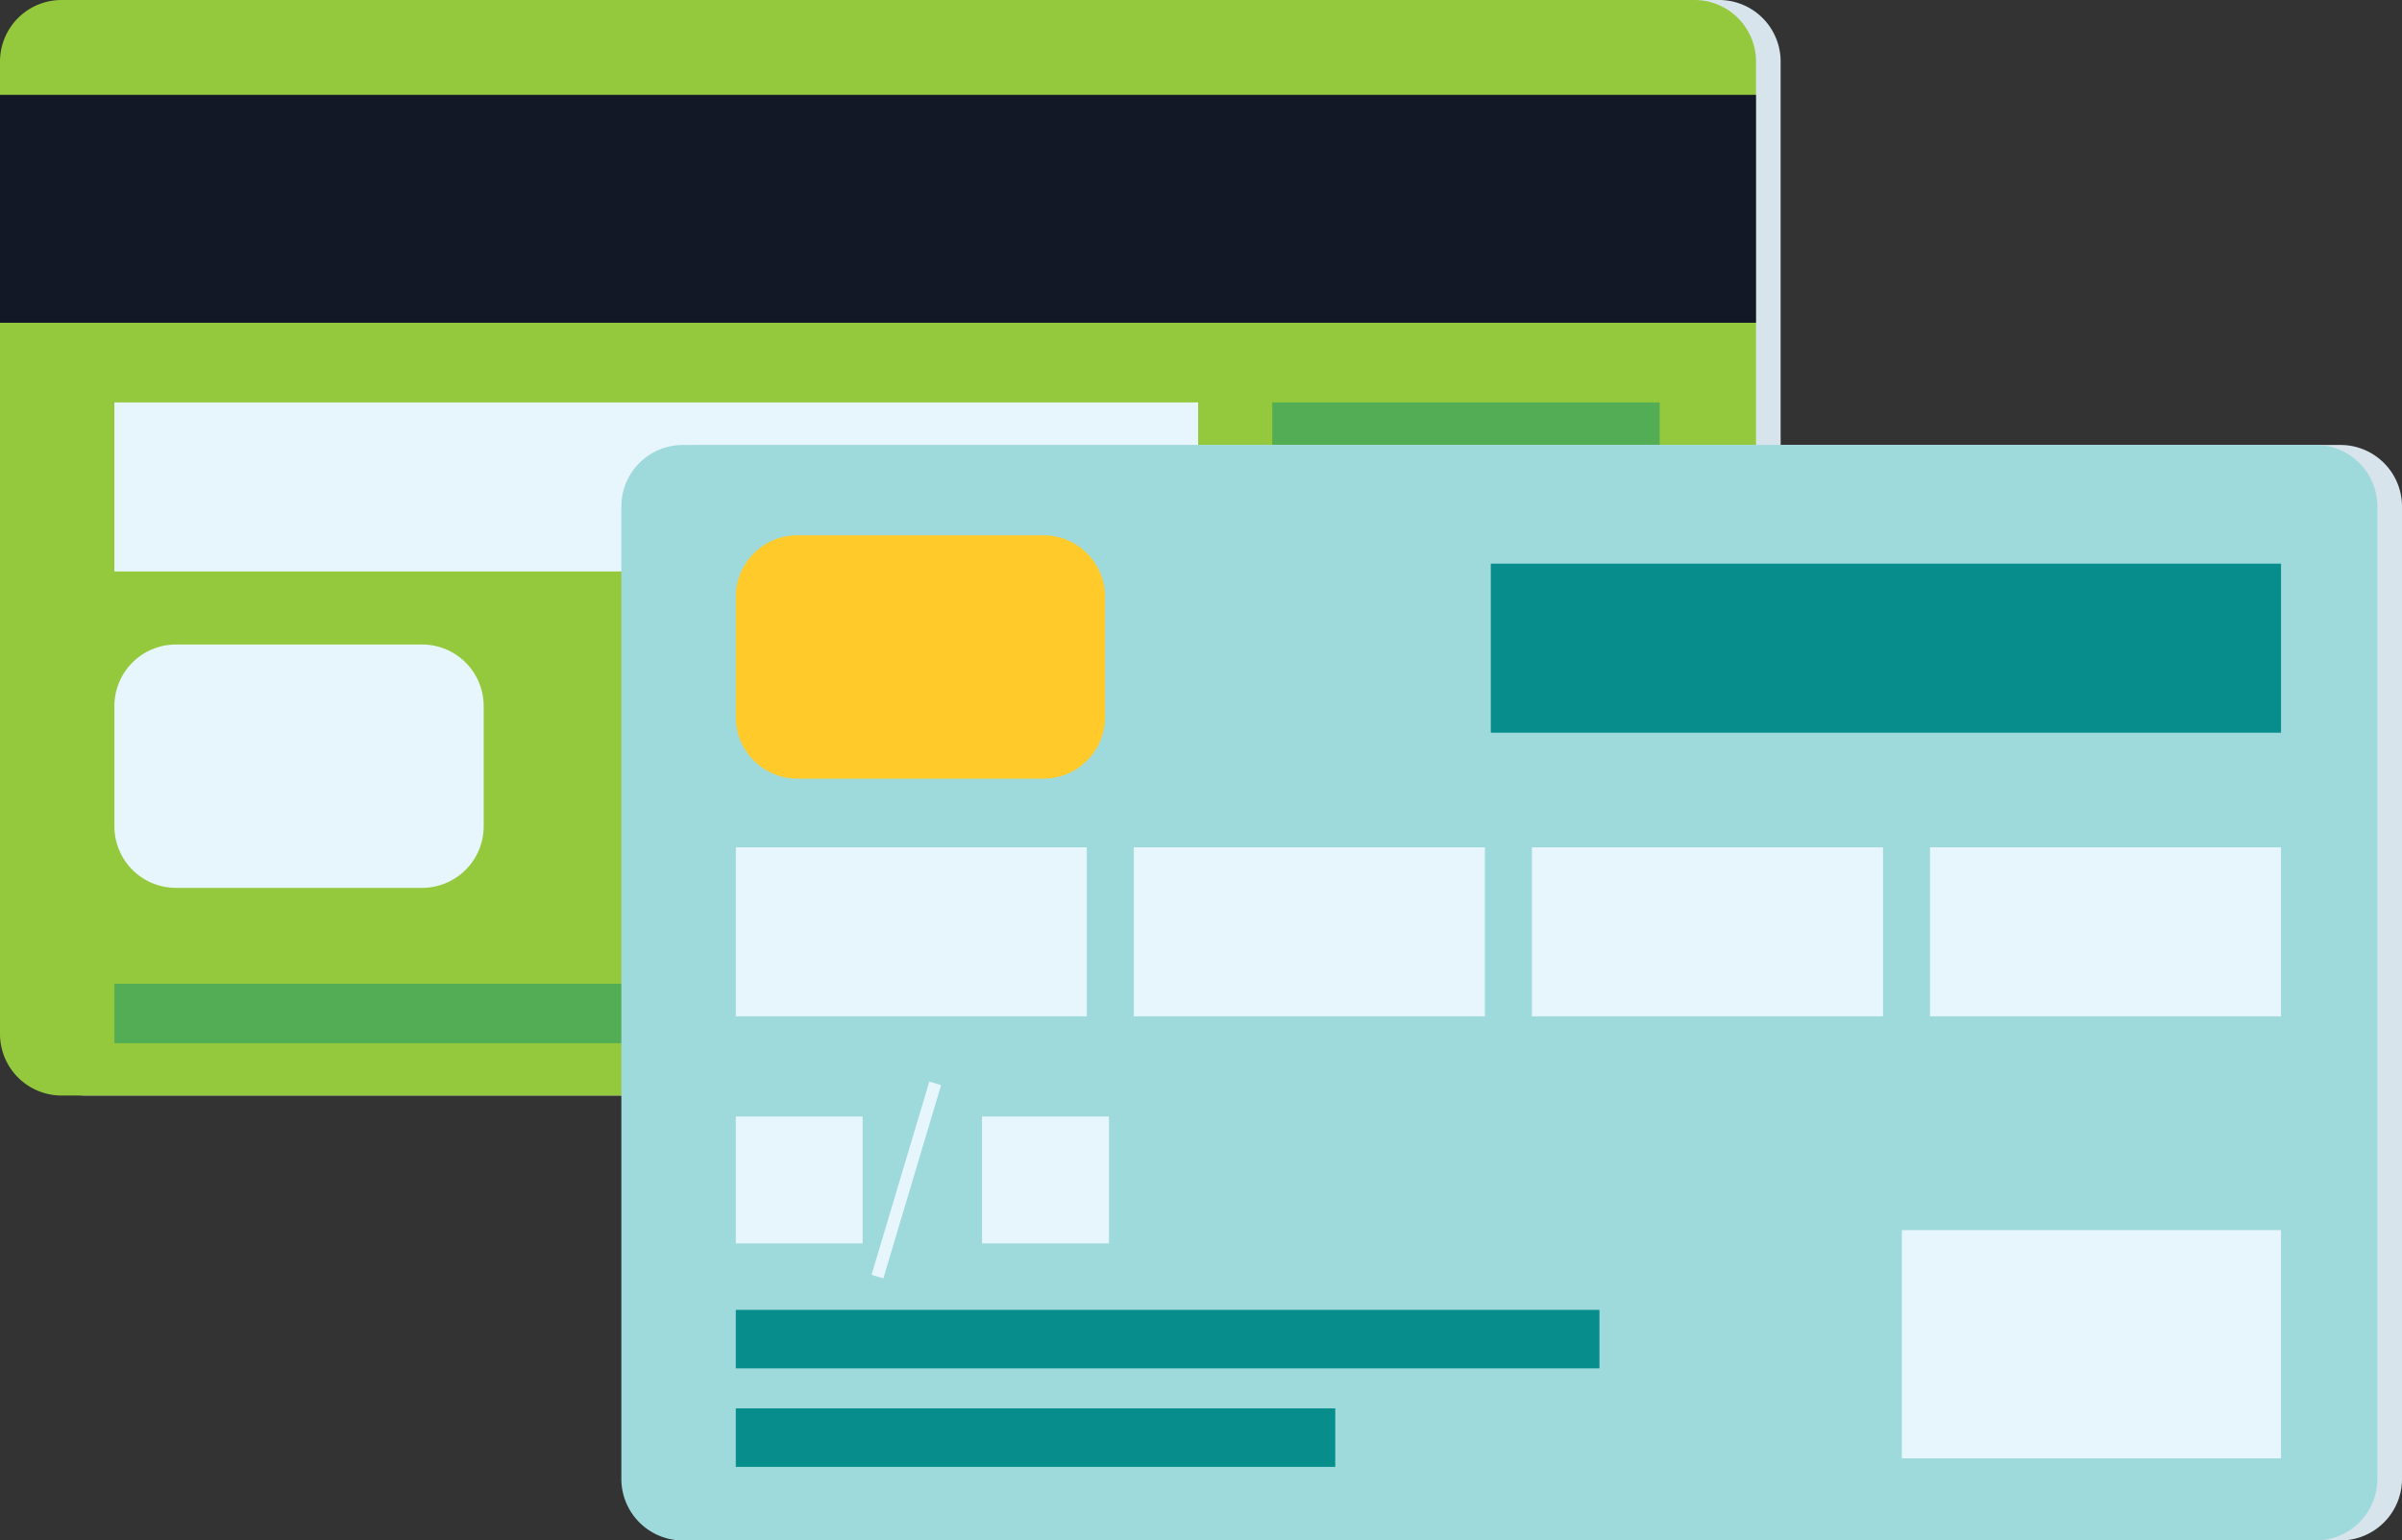<svg id="Layer_1" data-name="Layer 1" xmlns="http://www.w3.org/2000/svg" viewBox="0 0 85.873 55.078"><rect x="0" y="0" width="85.873" height="55.078" fill="#333333" stroke="none"/><defs><style>.cls-1{fill:#d7e4ec;}.cls-2{fill:#94c93d;}.cls-3{fill:#131827;}.cls-4{fill:#e7f6fd;}.cls-5{fill:#52ad55;}.cls-6{fill:#9ed9dc;}.cls-7{fill:#068d8c;}.cls-8{fill:#ffca2a;}</style></defs><title>credit-cards</title><path class="cls-1" d="M3.082,0h58.376a2.201,2.201,0,0,1,2.201,2.201V36.969A2.201,2.201,0,0,1,61.458,39.17H3.083A2.202,2.202,0,0,1,.881,36.968V2.201A2.201,2.201,0,0,1,3.082,0Z"/><path class="cls-2" d="M2.201,0H60.577a2.201,2.201,0,0,1,2.201,2.201V36.969A2.201,2.201,0,0,1,60.577,39.17H2.202A2.202,2.202,0,0,1,0,36.968V2.201A2.201,2.201,0,0,1,2.201,0Z"/><rect class="cls-3" y="3.391" width="62.778" height="8.149"/><rect class="cls-4" x="4.09" y="14.388" width="38.744" height="6.043"/><rect class="cls-5" x="45.484" y="14.388" width="13.85" height="6.043"/><rect class="cls-5" x="28.458" y="23.44" width="30.876" height="2.339"/><rect class="cls-5" x="28.458" y="27.403" width="30.876" height="2.092"/><rect class="cls-5" x="28.458" y="30.926" width="21.432" height="2.091"/><rect class="cls-5" x="4.09" y="35.172" width="55.244" height="2.127"/><path class="cls-4" d="M6.291,23.044H15.09a2.202,2.202,0,0,1,2.202,2.202V29.543A2.202,2.202,0,0,1,15.09,31.745H6.291A2.201,2.201,0,0,1,4.09,29.544V25.245A2.201,2.201,0,0,1,6.291,23.044Z"/><path class="cls-1" d="M25.297,15.909H83.672A2.201,2.201,0,0,1,85.873,18.11V52.877a2.201,2.201,0,0,1-2.201,2.201H25.297a2.201,2.201,0,0,1-2.201-2.201V18.11A2.201,2.201,0,0,1,25.297,15.909Z"/><path class="cls-6" d="M24.415,15.909h58.376A2.201,2.201,0,0,1,84.992,18.11V52.876A2.202,2.202,0,0,1,82.79,55.078H24.415a2.201,2.201,0,0,1-2.201-2.201V18.11A2.201,2.201,0,0,1,24.415,15.909Z"/><rect class="cls-4" x="26.305" y="30.296" width="12.55" height="6.042"/><rect class="cls-4" x="40.536" y="30.296" width="12.55" height="6.042"/><rect class="cls-4" x="54.767" y="30.296" width="12.551" height="6.042"/><rect class="cls-4" x="68.999" y="30.296" width="12.549" height="6.042"/><rect class="cls-7" x="53.297" y="20.153" width="28.251" height="6.044"/><rect class="cls-7" x="26.305" y="46.834" width="30.876" height="2.091"/><rect class="cls-7" x="26.305" y="50.355" width="21.431" height="2.092"/><path class="cls-8" d="M28.507,19.139h8.798A2.201,2.201,0,0,1,39.506,21.34v4.299A2.201,2.201,0,0,1,37.305,27.84H28.506a2.201,2.201,0,0,1-2.201-2.201V21.341A2.202,2.202,0,0,1,28.507,19.139Z"/><rect class="cls-4" x="67.992" y="43.982" width="13.556" height="8.161"/><rect class="cls-4" x="26.305" y="39.921" width="4.535" height="4.536"/><rect class="cls-4" x="35.109" y="39.921" width="4.537" height="4.536"/><polygon class="cls-4" points="31.58 45.707 31.158 45.58 33.224 38.671 33.645 38.798 31.58 45.707"/></svg>